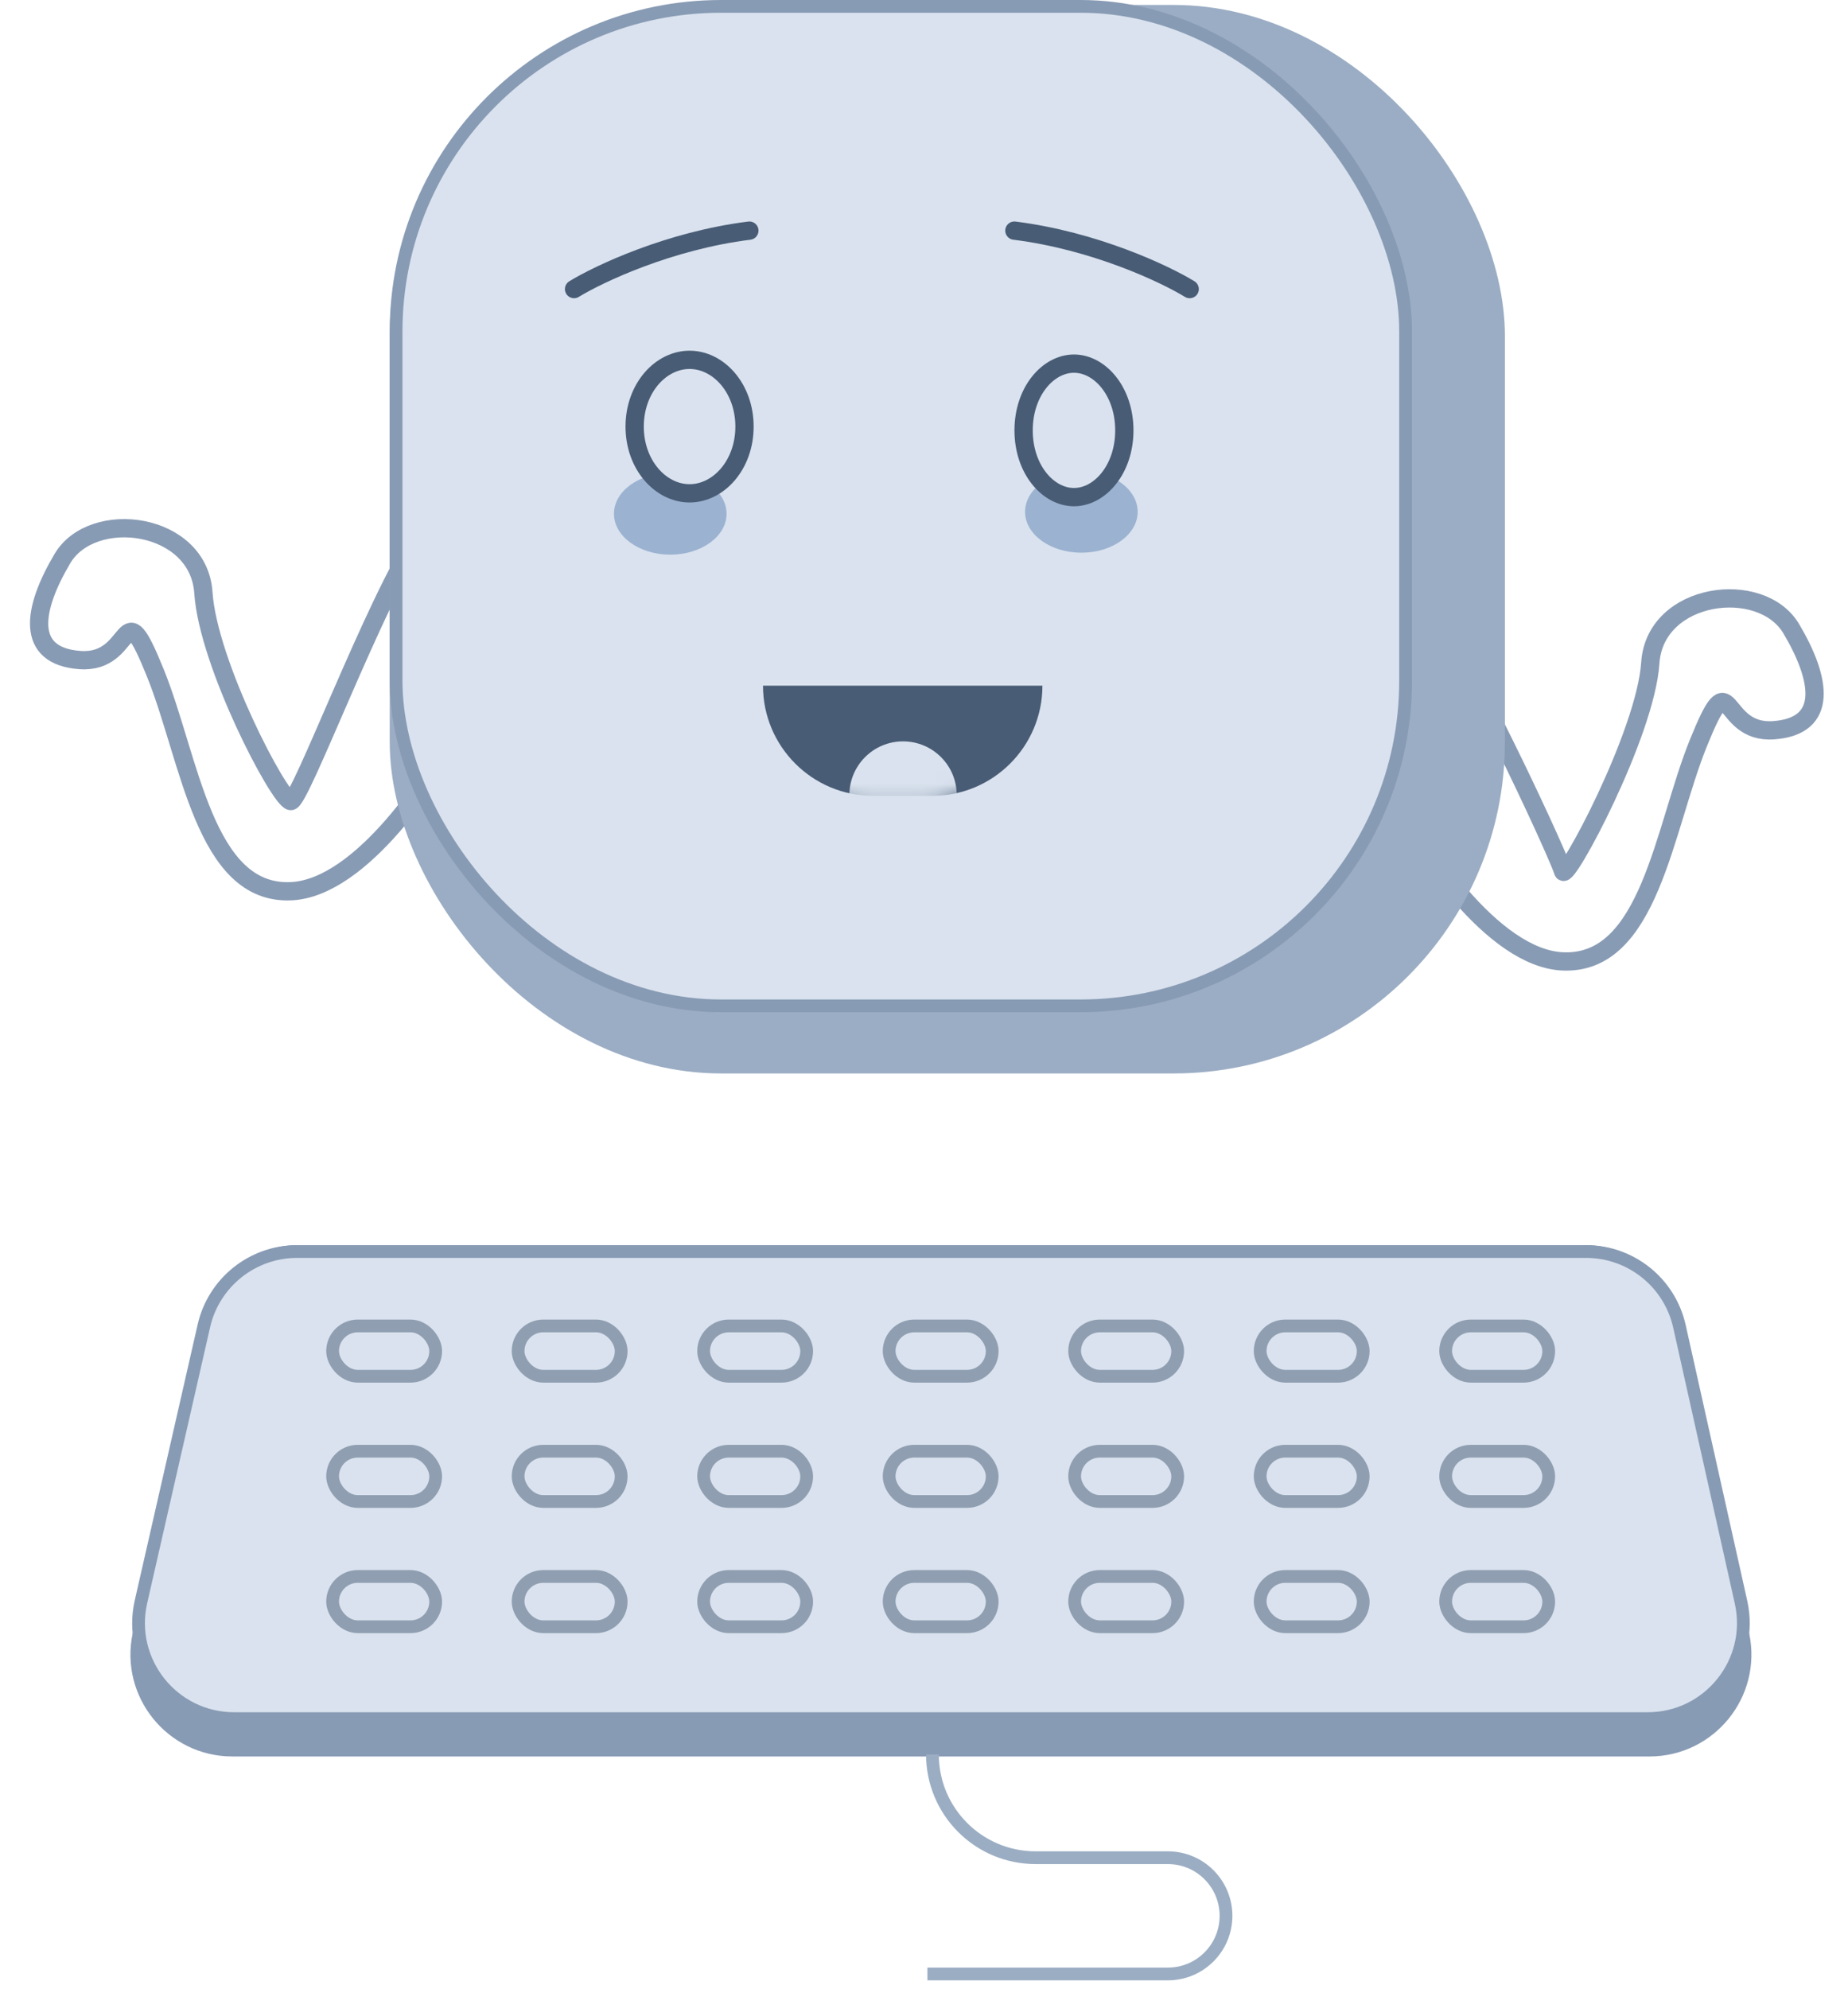 <svg width="145" height="156" viewBox="0 0 145 156" fill="none" xmlns="http://www.w3.org/2000/svg">
<path d="M15.574 103.998C16.364 100.308 19.624 97.672 23.397 97.672H124.367C128.153 97.672 131.421 100.326 132.197 104.031L137.25 128.139C138.292 133.109 134.499 137.78 129.42 137.78H18.236C13.144 137.78 9.348 133.085 10.414 128.106L15.574 103.998Z" fill="#889BB4"/>
<path d="M23.309 98.172H124.454C127.966 98.172 131.008 100.61 131.774 104.037L136.607 125.677C137.653 130.362 134.088 134.811 129.287 134.811H18.373C13.558 134.811 9.99 130.338 11.061 125.643L15.997 104.004C16.775 100.592 19.809 98.172 23.309 98.172Z" fill="#D9E2EE" stroke="#889BB4"/>
<g opacity="0.51">
<rect x="26.097" y="104.009" width="8.087" height="3.946" rx="1.973" stroke="#485C75"/>
<rect x="40.652" y="104.009" width="8.087" height="3.946" rx="1.973" stroke="#485C75"/>
<rect x="55.208" y="104.009" width="8.087" height="3.946" rx="1.973" stroke="#485C75"/>
<rect x="69.764" y="104.009" width="8.087" height="3.946" rx="1.973" stroke="#485C75"/>
<rect x="84.319" y="104.009" width="8.087" height="3.946" rx="1.973" stroke="#485C75"/>
<rect x="98.875" y="104.009" width="8.087" height="3.946" rx="1.973" stroke="#485C75"/>
<rect x="113.431" y="104.009" width="8.087" height="3.946" rx="1.973" stroke="#485C75"/>
<rect x="26.097" y="113.834" width="8.087" height="3.946" rx="1.973" stroke="#485C75"/>
<rect x="40.652" y="113.834" width="8.087" height="3.946" rx="1.973" stroke="#485C75"/>
<rect x="55.208" y="113.834" width="8.087" height="3.946" rx="1.973" stroke="#485C75"/>
<rect x="69.764" y="113.834" width="8.087" height="3.946" rx="1.973" stroke="#485C75"/>
<rect x="84.319" y="113.834" width="8.087" height="3.946" rx="1.973" stroke="#485C75"/>
<rect x="98.875" y="113.834" width="8.087" height="3.946" rx="1.973" stroke="#485C75"/>
<rect x="113.431" y="113.834" width="8.087" height="3.946" rx="1.973" stroke="#485C75"/>
<rect x="26.097" y="123.659" width="8.087" height="3.946" rx="1.973" stroke="#485C75"/>
<rect x="40.652" y="123.659" width="8.087" height="3.946" rx="1.973" stroke="#485C75"/>
<rect x="55.208" y="123.659" width="8.087" height="3.946" rx="1.973" stroke="#485C75"/>
<rect x="69.764" y="123.659" width="8.087" height="3.946" rx="1.973" stroke="#485C75"/>
<rect x="84.319" y="123.659" width="8.087" height="3.946" rx="1.973" stroke="#485C75"/>
<rect x="98.875" y="123.659" width="8.087" height="3.946" rx="1.973" stroke="#485C75"/>
<rect x="113.431" y="123.659" width="8.087" height="3.946" rx="1.973" stroke="#485C75"/>
</g>
<path d="M73.162 137.624V137.624C73.162 142.096 76.787 145.721 81.259 145.721H91.637C94.155 145.721 96.196 147.763 96.196 150.281V150.281C96.196 152.799 94.155 154.841 91.637 154.841H72.769" stroke="#9BADC3"/>
<path d="M32.889 42.025C29.418 47.144 23.535 62.96 22.809 62.838C21.901 62.685 16.329 52.076 15.959 46.495C15.589 40.914 7.258 39.842 4.9 43.812C2.542 47.782 1.94 51.467 6.281 51.777C10.623 52.086 9.442 46.004 12.183 52.772C14.923 59.539 16.015 70.249 22.864 69.908C28.343 69.634 34.108 60.919 36.306 56.596" stroke="#889BB4" stroke-width="1.434"/>
<path d="M112.673 48.591C116.143 53.71 122.442 67.499 122.638 68.343C122.846 69.239 129.118 57.581 129.488 52C129.858 46.418 138.189 45.346 140.547 49.317C142.905 53.287 143.506 56.971 139.165 57.281C134.824 57.591 136.005 51.508 133.264 58.276C130.523 65.044 129.432 75.754 122.583 75.412C117.104 75.139 111.339 66.424 109.141 62.1" stroke="#889BB4" stroke-width="1.434"/>
<rect x="30.579" y="0.388" width="87.502" height="83.815" rx="26" fill="#9BADC4"/>
<rect x="31.079" y="0.5" width="79.208" height="78.4" rx="25.5" fill="#D9E2EE" stroke="#889BB4"/>
<ellipse cx="52.591" cy="40.302" rx="4.417" ry="3.206" fill="#9BB2D1"/>
<ellipse cx="84.848" cy="40.148" rx="4.417" ry="3.206" fill="#9BB2D1"/>
<path d="M58.416 33.462C58.416 36.472 56.377 38.698 54.106 38.698C51.835 38.698 49.797 36.472 49.797 33.462C49.797 30.452 51.835 28.226 54.106 28.226C56.377 28.226 58.416 30.452 58.416 33.462Z" fill="#D9E2EE" stroke="#485C75" stroke-width="1.434"/>
<path d="M88.219 33.76C88.219 36.823 86.297 38.995 84.267 38.995C82.237 38.995 80.315 36.823 80.315 33.76C80.315 30.696 82.237 28.524 84.267 28.524C86.297 28.524 88.219 30.696 88.219 33.76Z" fill="#D9E2EE" stroke="#485C75" stroke-width="1.434"/>
<path d="M45.042 22.676C47.007 21.475 52.509 18.877 58.797 18.091" stroke="#485C75" stroke-width="1.434" stroke-linecap="round"/>
<path d="M93.347 22.676C91.382 21.475 85.88 18.877 79.592 18.091" stroke="#485C75" stroke-width="1.434" stroke-linecap="round"/>
<path d="M59.867 53.787H81.791V53.787C81.791 58.558 77.923 62.427 73.151 62.427H68.506C63.735 62.427 59.867 58.558 59.867 53.787V53.787Z" fill="#485C75"/>
<mask id="mask0" mask-type="alpha" maskUnits="userSpaceOnUse" x="59" y="53" width="23" height="10">
<path d="M59.884 54.362H80.78C80.521 58.805 76.836 62.328 72.329 62.328H68.335C63.828 62.328 60.143 58.805 59.884 54.362Z" fill="black" stroke="black"/>
</mask>
<g mask="url(#mask0)">
<circle cx="70.856" cy="62.365" r="4.211" fill="#D9E2EE"/>
</g>
</svg>
